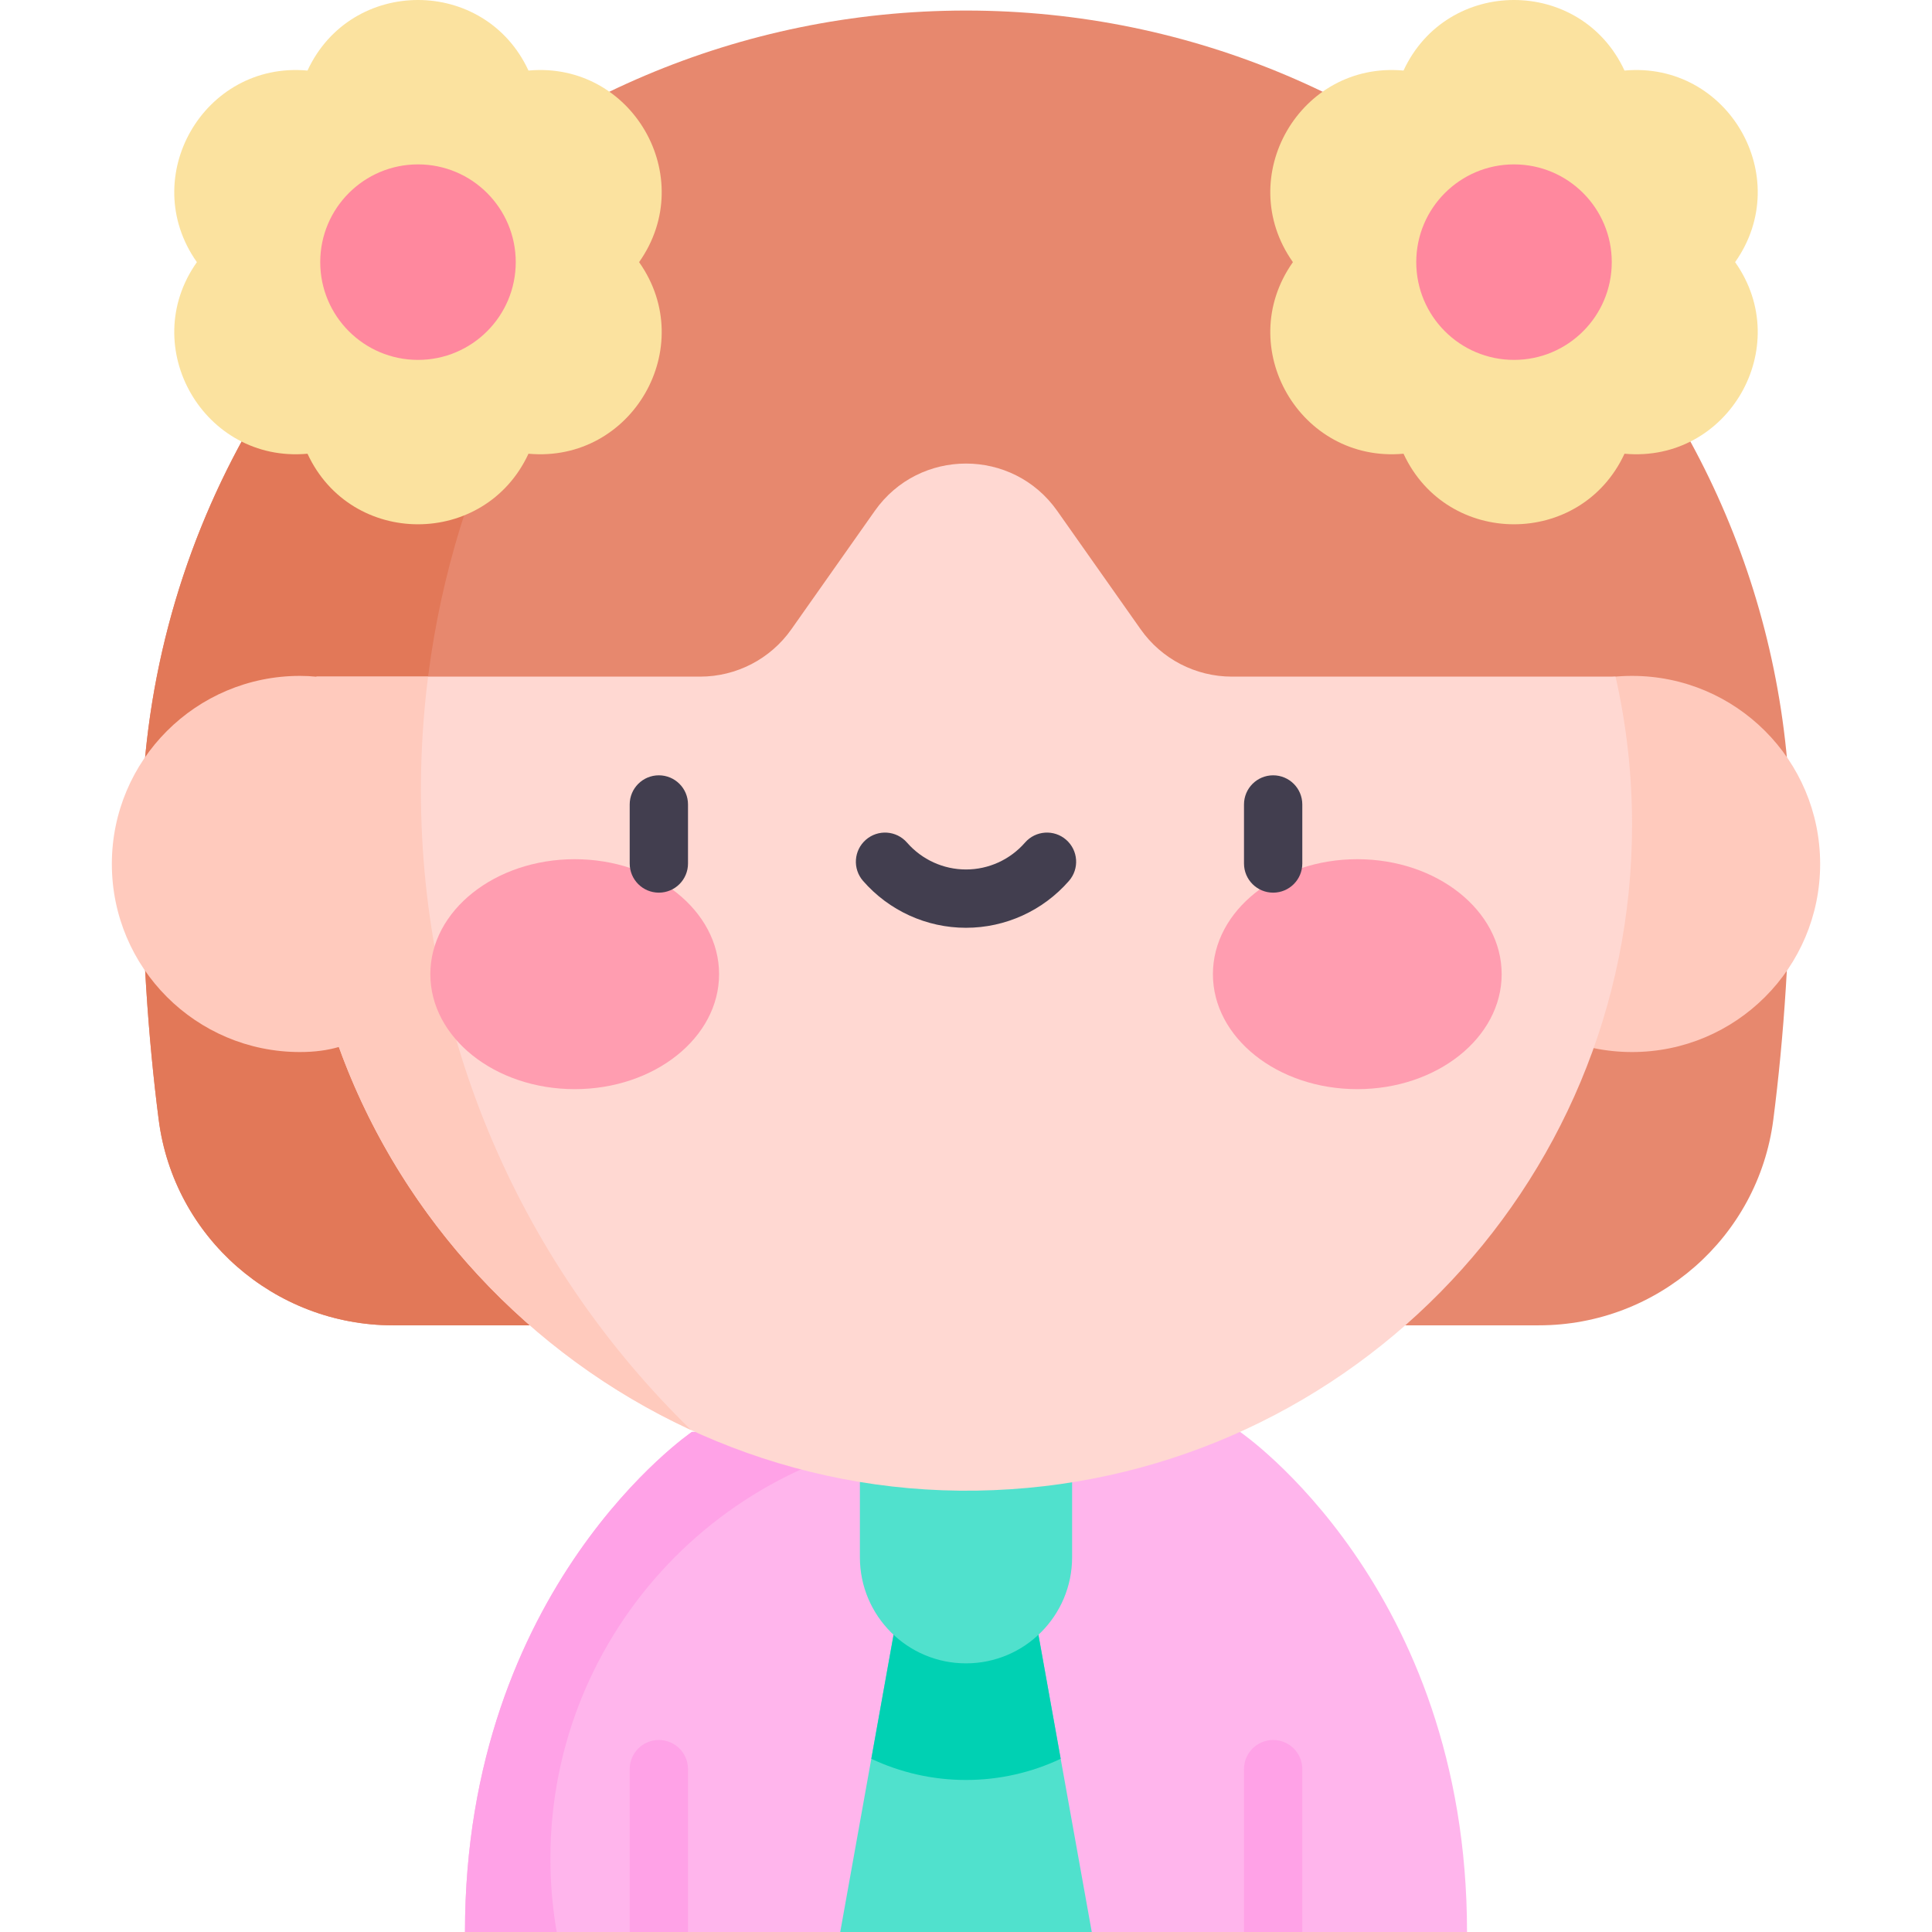 <svg id="Capa_1" enable-background="new 0 0 497 497" height="512" viewBox="0 0 497 497" width="512" xmlns="http://www.w3.org/2000/svg"><g><path d="m36.401 214.813c0 27.823 1.708 52.145 4.424 73.233 3.9 30.278 29.783 52.89 60.311 52.89h294.729c30.528 0 56.411-22.612 60.311-52.89 2.716-21.089 4.424-45.41 4.424-73.233z" fill="#e7886e"/><path d="m237.792 214.813h-201.391c0 27.823 1.708 52.145 4.424 73.233 3.9 30.278 29.783 52.89 60.311 52.89h136.657v-126.123z" fill="#e27858"/><path d="m319.004 368.35h-141.008s-58.383 39.775-58.383 128.65h96.533l32.354-16.659 32.354 16.659h96.533c0-88.875-58.383-128.65-58.383-128.65z" fill="#ffb5ec"/><path d="m280.854 497-16.044-89.395h-32.62l-16.044 89.395z" fill="#50e1cd"/><path d="m248.5 457.892c8.706 0 16.96-1.961 24.357-5.45l-8.047-44.837h-32.62l-8.047 44.837c7.397 3.489 15.651 5.45 24.357 5.45z" fill="#00d1b3"/><path d="m221.204 340.936v59.66c0 15.075 12.221 27.296 27.296 27.296s27.296-12.221 27.296-27.296v-59.66z" fill="#50e1cd"/><g><path d="m161.987 497v-41.894c0-4.143 3.358-7.5 7.5-7.5s7.5 3.357 7.5 7.5v41.894z" fill="#ffa2e7"/></g><g><path d="m320.013 497v-41.894c0-4.143 3.358-7.5 7.5-7.5s7.5 3.357 7.5 7.5v41.894z" fill="#ffa2e7"/></g><path d="m36.401 214.813c0-116.952 95.147-212.099 212.099-212.099s212.1 95.147 212.1 212.099z" fill="#e7886e"/><path d="m157.519 61.211-24.327-24.327c-58.215 37.85-96.791 103.465-96.791 177.929h72.164c-.188-3.813-.287-7.649-.287-11.509 0-53.653 18.406-103.003 49.241-142.093z" fill="#e27858"/><g><circle cx="419.844" cy="222.252" fill="#ffcabd" r="48.382"/></g><g><path d="m141.586 478.118c0-58.676 45.968-106.611 103.856-109.768h-67.446s-58.383 39.775-58.383 128.65h23.594c-1.062-6.135-1.621-12.443-1.621-18.882z" fill="#ffa2e7"/></g><path d="m415.591 174.058h-98.7c-9.333 0-18.082-4.538-23.458-12.167l-21.474-30.474c-11.432-16.223-35.485-16.223-46.917 0l-21.474 30.474c-5.376 7.629-14.126 12.167-23.458 12.167h-98.7c-2.833 12.482-4.309 25.48-4.252 38.833.408 94.463 79.684 172.077 174.135 170.568 93.343-1.492 168.551-77.624 168.551-171.322 0-13.088-1.474-25.832-4.253-38.079z" fill="#ffd8d2"/><ellipse cx="349.158" cy="250.603" fill="#ff9db0" rx="37.141" ry="29.577"/><path d="m135.95 116.719.074.006c26.566 2.381 43.767-27.405 28.427-49.225l-.046-.066.046-.066c15.34-21.819-1.862-51.606-28.427-49.224l-.074.007c-11.221-24.202-45.626-24.202-56.848 0l-.074-.007c-26.565-2.38-43.767 27.406-28.427 49.226l.046.066-.046.066c-15.34 21.819 1.862 51.606 28.427 49.224l.074-.007c11.222 24.202 45.627 24.202 56.848 0z" fill="#fbe29f"/><circle cx="107.526" cy="67.435" fill="#ff889e" r="25.147"/><path d="m361.05 116.719-.074.006c-26.566 2.381-43.767-27.405-28.427-49.225l.046-.066-.046-.066c-15.34-21.819 1.862-51.606 28.427-49.224l.074.007c11.221-24.202 45.626-24.202 56.848 0l.074-.007c26.566-2.381 43.767 27.405 28.427 49.224l-.046.066.046.066c15.34 21.819-1.862 51.606-28.427 49.224l-.074-.007c-11.222 24.204-45.627 24.204-56.848.002z" fill="#fbe29f"/><circle cx="389.474" cy="67.435" fill="#ff889e" r="25.147"/><path d="m177.785 367.873c-42.868-41.717-69.507-100.028-69.507-164.569 0-9.908.628-19.669 1.845-29.246h-28.714c-.002.008-.003.015-.005.023-1.344-.133-2.751-.211-4.248-.211-26.721 0-48.382 21.661-48.382 48.382s21.661 48.382 48.382 48.382c3.837 0 7.143-.46 10.016-1.305 15.741 43.582 48.834 79.258 90.613 98.544z" fill="#ffcabd"/><ellipse cx="147.842" cy="250.603" fill="#ff9db0" rx="37.141" ry="29.577"/><g><g><path d="m169.487 229.632c-4.142 0-7.5-3.357-7.5-7.5v-15.184c0-4.143 3.358-7.5 7.5-7.5s7.5 3.357 7.5 7.5v15.184c0 4.142-3.358 7.5-7.5 7.5z" fill="#423e4f"/></g><g><path d="m327.513 229.632c-4.142 0-7.5-3.357-7.5-7.5v-15.184c0-4.143 3.358-7.5 7.5-7.5s7.5 3.357 7.5 7.5v15.184c0 4.142-3.358 7.5-7.5 7.5z" fill="#423e4f"/></g><g><path d="m248.5 238.67c-10.15 0-19.804-4.396-26.485-12.063-2.722-3.123-2.396-7.86.726-10.582 3.122-2.721 7.86-2.396 10.582.727 3.832 4.396 9.364 6.918 15.177 6.918s11.346-2.521 15.178-6.918c2.721-3.123 7.459-3.449 10.582-.726 3.123 2.721 3.448 7.459.726 10.581-6.682 7.666-16.336 12.063-26.486 12.063z" fill="#423e4f"/></g></g></g></svg>